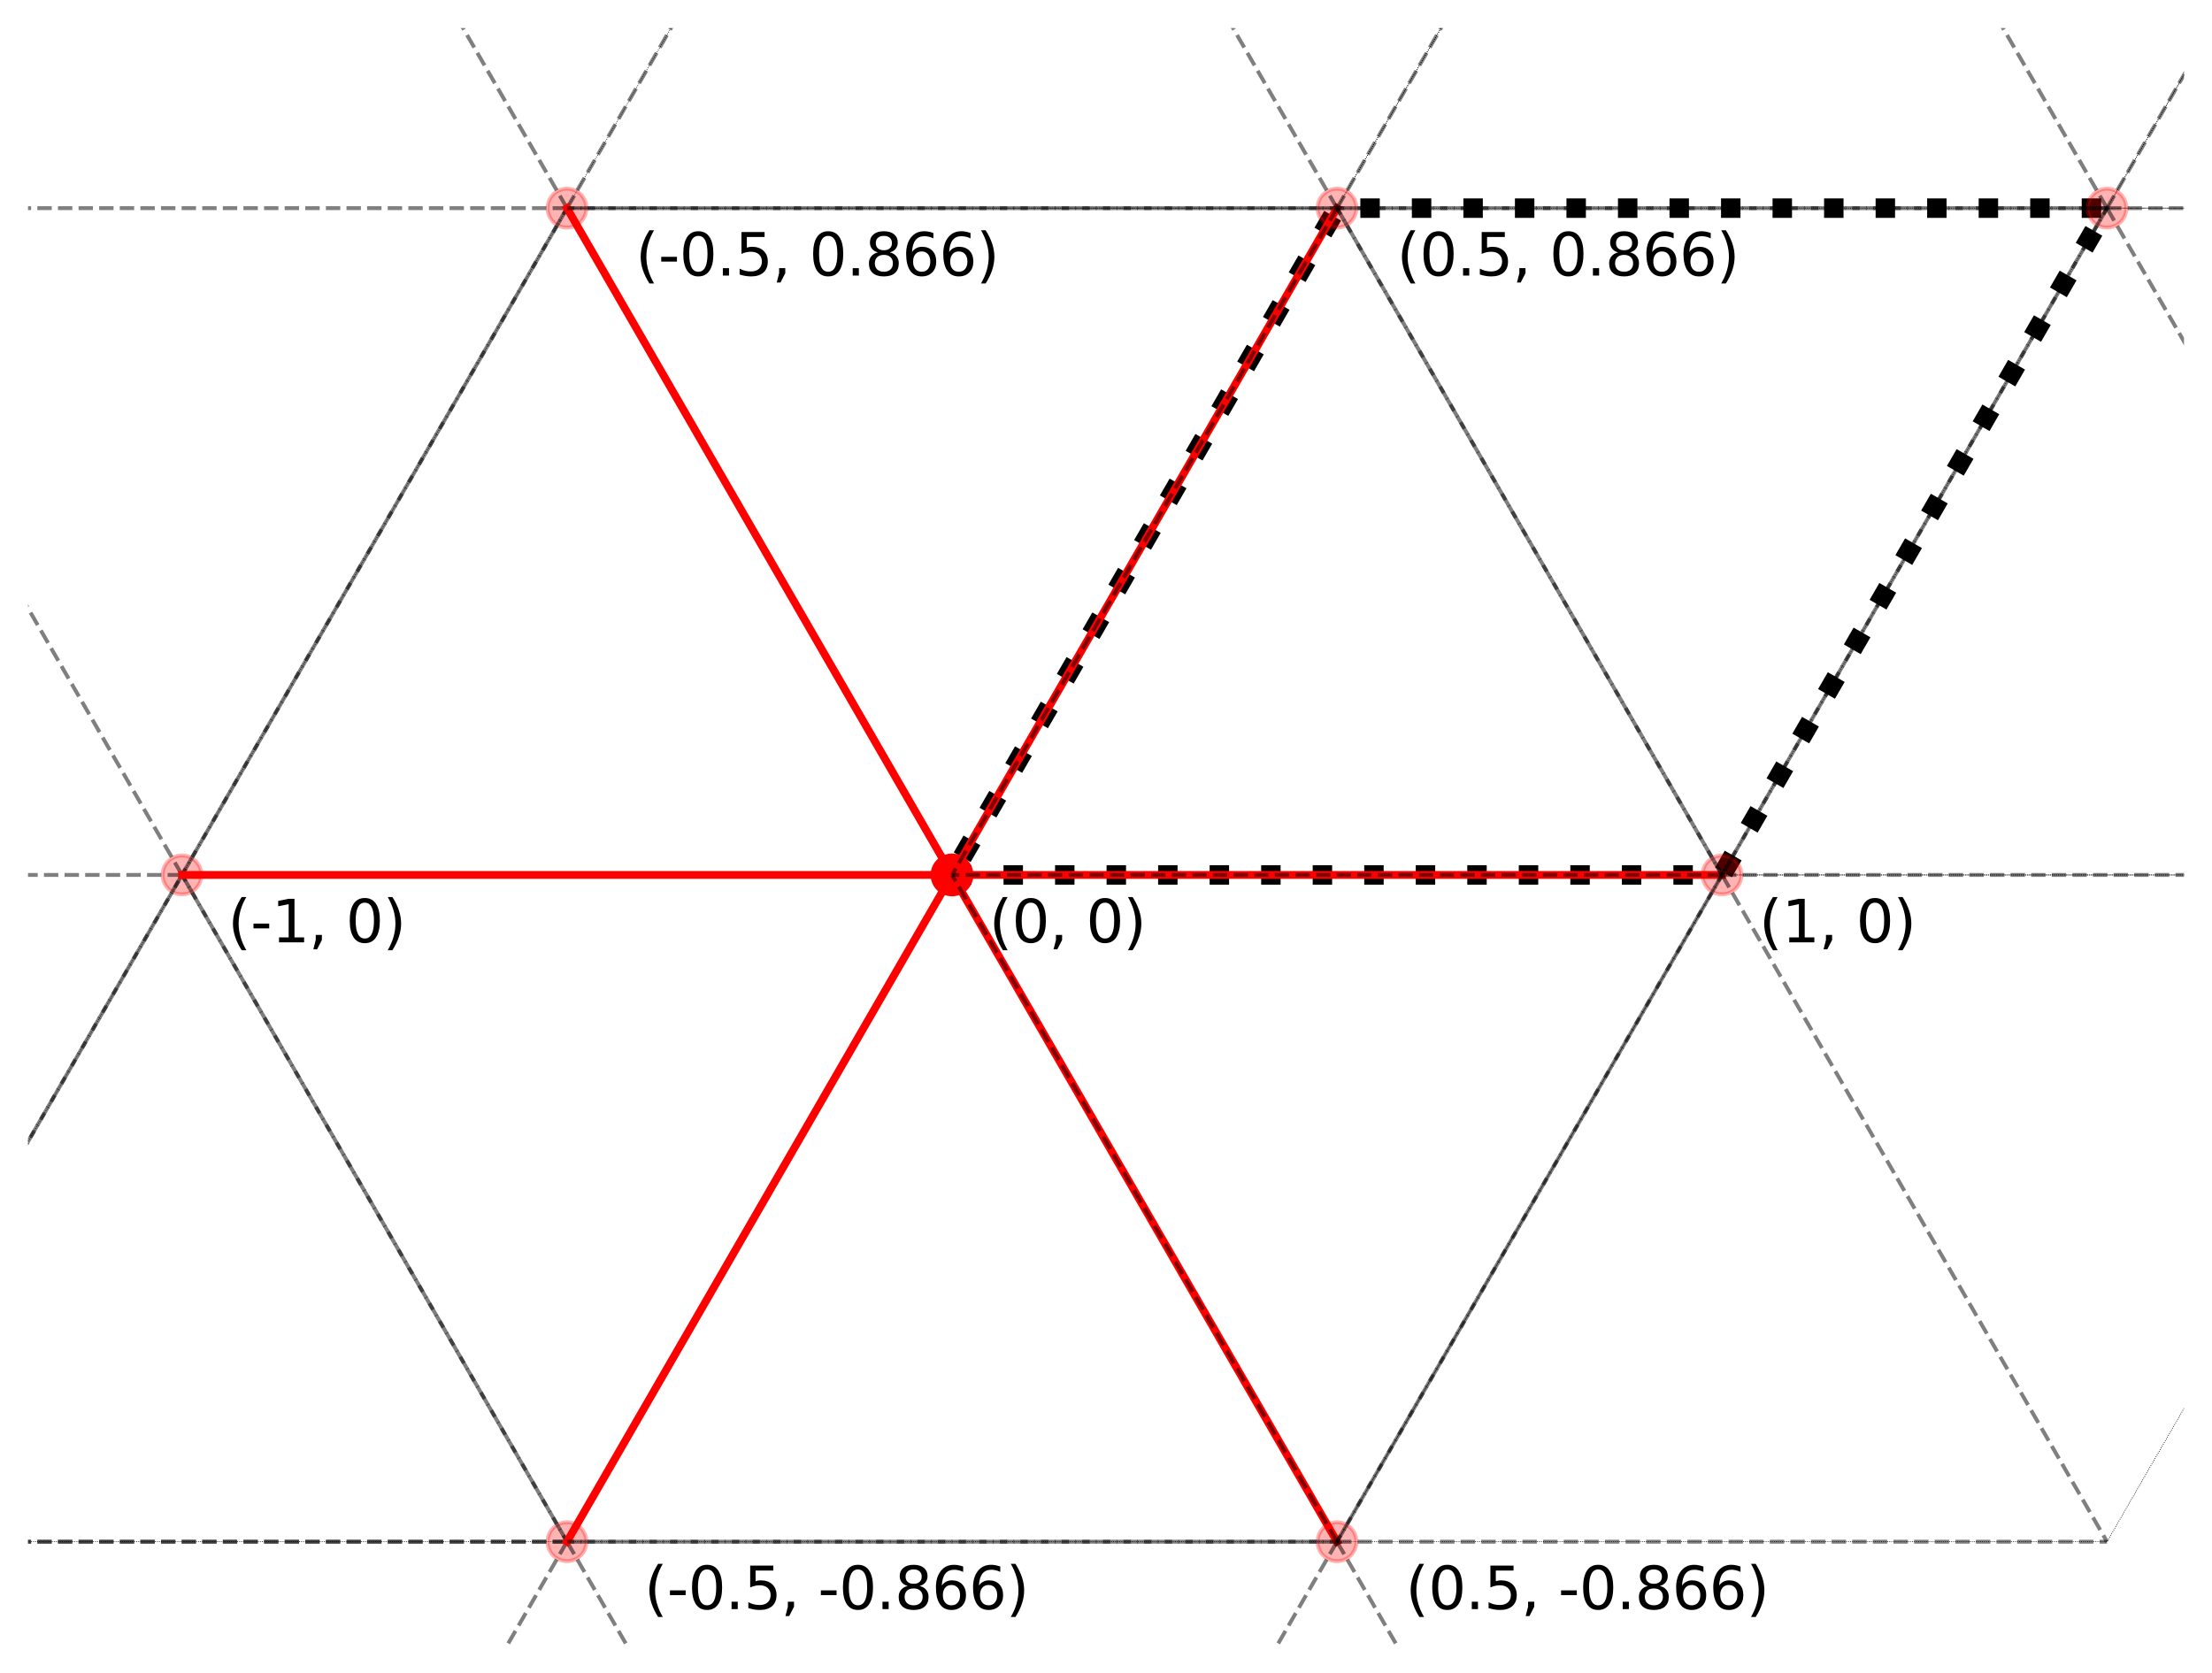 <?xml version="1.0" encoding="utf-8" standalone="no"?>
<!DOCTYPE svg PUBLIC "-//W3C//DTD SVG 1.1//EN"
  "http://www.w3.org/Graphics/SVG/1.1/DTD/svg11.dtd">
<svg xmlns:xlink="http://www.w3.org/1999/xlink" width="568.8pt" height="430.2pt" viewBox="0 0 568.8 430.2" xmlns="http://www.w3.org/2000/svg" version="1.1">
 <defs>
  <style type="text/css">*{stroke-linejoin: round; stroke-linecap: butt}</style>
 </defs>
 <g id="figure_1">
  <g id="patch_1">
   <path d="M 0 430.2 
L 568.8 430.2 
L 568.8 0 
L 0 0 
z
" style="fill: #ffffff"/>
  </g>
  <g id="axes_1">
   <g id="patch_2">
    <path d="M -1 396.473 
L 145.8 396.473 
L 244.8 225 
L 46.8 225 
L -1 307.792 
" clip-path="url(#p25878065ec)" style="fill: none; stroke-dasharray: 0.2,0.33; stroke-dashoffset: 0; stroke: #000000; stroke-width: 0.2; stroke-linejoin: miter"/>
   </g>
   <g id="PathCollection_1">
    <defs>
     <path id="mae06cfcfb0" d="M 0 5 
C 1.326 5 2.598 4.473 3.536 3.536 
C 4.473 2.598 5 1.326 5 0 
C 5 -1.326 4.473 -2.598 3.536 -3.536 
C 2.598 -4.473 1.326 -5 0 -5 
C -1.326 -5 -2.598 -4.473 -3.536 -3.536 
C -4.473 -2.598 -5 -1.326 -5 0 
C -5 1.326 -4.473 2.598 -3.536 3.536 
C -2.598 4.473 -1.326 5 0 5 
z
" style="stroke: #ff0000; stroke-opacity: 0.3"/>
    </defs>
    <g clip-path="url(#p25878065ec)"/>
   </g>
   <g id="patch_3">
    <path d="M 46.8 225 
L 244.8 225 
L 343.8 53.527 
L 145.8 53.527 
L 46.8 225 
z
" clip-path="url(#p25878065ec)" style="fill: none; stroke-dasharray: 0.2,0.33; stroke-dashoffset: 0; stroke: #000000; stroke-width: 0.2; stroke-linejoin: miter"/>
   </g>
   <g id="PathCollection_2">
    <g clip-path="url(#p25878065ec)">
     <use xlink:href="#mae06cfcfb0" x="46.8" y="225" style="fill: #ff0000; fill-opacity: 0.3; stroke: #ff0000; stroke-opacity: 0.3"/>
    </g>
   </g>
   <g id="patch_4">
    <path d="M 145.8 53.527 
L 343.8 53.527 
L 375.281 -1 
M 177.281 -1 
L 145.8 53.527 
" clip-path="url(#p25878065ec)" style="fill: none; stroke-dasharray: 0.2,0.33; stroke-dashoffset: 0; stroke: #000000; stroke-width: 0.2; stroke-linejoin: miter"/>
   </g>
   <g id="PathCollection_3">
    <g clip-path="url(#p25878065ec)">
     <use xlink:href="#mae06cfcfb0" x="145.8" y="53.527" style="fill: #ff0000; fill-opacity: 0.3; stroke: #ff0000; stroke-opacity: 0.3"/>
    </g>
   </g>
   <g id="patch_5">
    <path d="M 145.8 396.473 
L 343.8 396.473 
L 442.8 225 
L 244.8 225 
L 145.8 396.473 
z
" clip-path="url(#p25878065ec)" style="fill: none; stroke-dasharray: 0.2,0.33; stroke-dashoffset: 0; stroke: #000000; stroke-width: 0.2; stroke-linejoin: miter"/>
   </g>
   <g id="PathCollection_4">
    <g clip-path="url(#p25878065ec)">
     <use xlink:href="#mae06cfcfb0" x="145.8" y="396.473" style="fill: #ff0000; fill-opacity: 0.3; stroke: #ff0000; stroke-opacity: 0.3"/>
    </g>
   </g>
   <g id="patch_6">
    <path d="M 244.8 225 
L 442.8 225 
L 541.8 53.527 
L 343.8 53.527 
L 244.8 225 
z
" clip-path="url(#p25878065ec)" style="fill: none; stroke-dasharray: 5,8.25; stroke-dashoffset: 0; stroke: #000000; stroke-width: 5; stroke-linejoin: miter"/>
   </g>
   <g id="PathCollection_5">
    <defs>
     <path id="mf200afc626" d="M 0 5 
C 1.326 5 2.598 4.473 3.536 3.536 
C 4.473 2.598 5 1.326 5 0 
C 5 -1.326 4.473 -2.598 3.536 -3.536 
C 2.598 -4.473 1.326 -5 0 -5 
C -1.326 -5 -2.598 -4.473 -3.536 -3.536 
C -4.473 -2.598 -5 -1.326 -5 0 
C -5 1.326 -4.473 2.598 -3.536 3.536 
C -2.598 4.473 -1.326 5 0 5 
z
" style="stroke: #ff0000"/>
    </defs>
    <g clip-path="url(#p25878065ec)">
     <use xlink:href="#mf200afc626" x="244.8" y="225" style="fill: #ff0000; stroke: #ff0000"/>
    </g>
   </g>
   <g id="patch_7">
    <path d="M 343.8 53.527 
L 541.8 53.527 
L 569.8 5.03 
M 375.281 -1 
L 343.8 53.527 
" clip-path="url(#p25878065ec)" style="fill: none; stroke-dasharray: 0.2,0.33; stroke-dashoffset: 0; stroke: #000000; stroke-width: 0.2; stroke-linejoin: miter"/>
   </g>
   <g id="PathCollection_6">
    <g clip-path="url(#p25878065ec)">
     <use xlink:href="#mae06cfcfb0" x="343.8" y="53.527" style="fill: #ff0000; fill-opacity: 0.3; stroke: #ff0000; stroke-opacity: 0.3"/>
    </g>
   </g>
   <g id="patch_8">
    <path d="M 343.8 396.473 
L 541.8 396.473 
L 569.8 347.976 
M 569.8 225 
L 442.8 225 
L 343.8 396.473 
" clip-path="url(#p25878065ec)" style="fill: none; stroke-dasharray: 0.2,0.33; stroke-dashoffset: 0; stroke: #000000; stroke-width: 0.2; stroke-linejoin: miter"/>
   </g>
   <g id="PathCollection_7">
    <g clip-path="url(#p25878065ec)">
     <use xlink:href="#mae06cfcfb0" x="343.8" y="396.473" style="fill: #ff0000; fill-opacity: 0.3; stroke: #ff0000; stroke-opacity: 0.3"/>
    </g>
   </g>
   <g id="patch_9">
    <path d="M 442.8 225 
L 569.8 225 
M 569.8 53.527 
L 541.8 53.527 
L 442.8 225 
" clip-path="url(#p25878065ec)" style="fill: none; stroke-dasharray: 0.2,0.33; stroke-dashoffset: 0; stroke: #000000; stroke-width: 0.2; stroke-linejoin: miter"/>
   </g>
   <g id="PathCollection_8">
    <g clip-path="url(#p25878065ec)">
     <use xlink:href="#mae06cfcfb0" x="442.8" y="225" style="fill: #ff0000; fill-opacity: 0.3; stroke: #ff0000; stroke-opacity: 0.3"/>
    </g>
   </g>
   <g id="patch_10">
    <path d="M 541.8 53.527 
L 569.8 53.527 
M 569.8 5.03 
L 541.8 53.527 
" clip-path="url(#p25878065ec)" style="fill: none; stroke-dasharray: 0.2,0.33; stroke-dashoffset: 0; stroke: #000000; stroke-width: 0.2; stroke-linejoin: miter"/>
   </g>
   <g id="PathCollection_9">
    <g clip-path="url(#p25878065ec)">
     <use xlink:href="#mae06cfcfb0" x="541.8" y="53.527" style="fill: #ff0000; fill-opacity: 0.3; stroke: #ff0000; stroke-opacity: 0.3"/>
    </g>
   </g>
   <g id="line2d_1">
    <path d="M -1 396.473 
L 145.8 396.473 
" clip-path="url(#p25878065ec)" style="fill: none; stroke-dasharray: 3.7,1.6; stroke-dashoffset: 0; stroke: #000000; stroke-opacity: 0.5"/>
   </g>
   <g id="line2d_2">
    <path d="M -1 307.792 
L 46.8 225 
" clip-path="url(#p25878065ec)" style="fill: none; stroke-dasharray: 3.7,1.6; stroke-dashoffset: 0; stroke: #000000; stroke-opacity: 0.5"/>
   </g>
   <g id="line2d_3">
    <path clip-path="url(#p25878065ec)" style="fill: none; stroke-dasharray: 3.7,1.6; stroke-dashoffset: 0; stroke: #000000; stroke-opacity: 0.5"/>
   </g>
   <g id="line2d_4">
    <path clip-path="url(#p25878065ec)" style="fill: none; stroke-dasharray: 3.7,1.6; stroke-dashoffset: 0; stroke: #000000; stroke-opacity: 0.5"/>
   </g>
   <g id="line2d_5">
    <path clip-path="url(#p25878065ec)" style="fill: none; stroke-dasharray: 3.7,1.6; stroke-dashoffset: 0; stroke: #000000; stroke-opacity: 0.5"/>
   </g>
   <g id="line2d_6">
    <path clip-path="url(#p25878065ec)" style="fill: none; stroke-dasharray: 3.7,1.6; stroke-dashoffset: 0; stroke: #000000; stroke-opacity: 0.5"/>
   </g>
   <g id="line2d_7">
    <path d="M 46.8 225 
L 244.8 225 
" clip-path="url(#p25878065ec)" style="fill: none; stroke-dasharray: 3.7,1.6; stroke-dashoffset: 0; stroke: #000000; stroke-opacity: 0.5"/>
   </g>
   <g id="line2d_8">
    <path d="M 46.8 225 
L 145.8 53.527 
" clip-path="url(#p25878065ec)" style="fill: none; stroke-dasharray: 3.7,1.6; stroke-dashoffset: 0; stroke: #000000; stroke-opacity: 0.5"/>
   </g>
   <g id="line2d_9">
    <path d="M 46.8 225 
L -1 142.208 
" clip-path="url(#p25878065ec)" style="fill: none; stroke-dasharray: 3.7,1.6; stroke-dashoffset: 0; stroke: #000000; stroke-opacity: 0.5"/>
   </g>
   <g id="line2d_10">
    <path d="M 46.8 225 
L -1 225 
" clip-path="url(#p25878065ec)" style="fill: none; stroke-dasharray: 3.7,1.6; stroke-dashoffset: 0; stroke: #000000; stroke-opacity: 0.5"/>
   </g>
   <g id="line2d_11">
    <path d="M 46.8 225 
L -1 307.792 
" clip-path="url(#p25878065ec)" style="fill: none; stroke-dasharray: 3.7,1.6; stroke-dashoffset: 0; stroke: #000000; stroke-opacity: 0.5"/>
   </g>
   <g id="line2d_12">
    <path d="M 46.8 225 
L 145.8 396.473 
" clip-path="url(#p25878065ec)" style="fill: none; stroke-dasharray: 3.7,1.6; stroke-dashoffset: 0; stroke: #000000; stroke-opacity: 0.5"/>
   </g>
   <g id="line2d_13">
    <path d="M 145.8 53.527 
L 343.8 53.527 
" clip-path="url(#p25878065ec)" style="fill: none; stroke-dasharray: 3.7,1.6; stroke-dashoffset: 0; stroke: #000000; stroke-opacity: 0.5"/>
   </g>
   <g id="line2d_14">
    <path d="M 145.8 53.527 
L 177.281 -1 
" clip-path="url(#p25878065ec)" style="fill: none; stroke-dasharray: 3.7,1.6; stroke-dashoffset: 0; stroke: #000000; stroke-opacity: 0.5"/>
   </g>
   <g id="line2d_15">
    <path d="M 145.8 53.527 
L 114.319 -1 
" clip-path="url(#p25878065ec)" style="fill: none; stroke-dasharray: 3.7,1.6; stroke-dashoffset: 0; stroke: #000000; stroke-opacity: 0.5"/>
   </g>
   <g id="line2d_16">
    <path d="M 145.8 53.527 
L -1 53.527 
" clip-path="url(#p25878065ec)" style="fill: none; stroke-dasharray: 3.7,1.6; stroke-dashoffset: 0; stroke: #000000; stroke-opacity: 0.5"/>
   </g>
   <g id="line2d_17">
    <path d="M 145.8 53.527 
L 46.8 225 
" clip-path="url(#p25878065ec)" style="fill: none; stroke-dasharray: 3.7,1.6; stroke-dashoffset: 0; stroke: #000000; stroke-opacity: 0.5"/>
   </g>
   <g id="line2d_18">
    <path d="M 145.8 53.527 
L 244.8 225 
" clip-path="url(#p25878065ec)" style="fill: none; stroke-dasharray: 3.7,1.6; stroke-dashoffset: 0; stroke: #000000; stroke-opacity: 0.5"/>
   </g>
   <g id="line2d_19">
    <path d="M 145.8 396.473 
L 343.8 396.473 
" clip-path="url(#p25878065ec)" style="fill: none; stroke-dasharray: 3.7,1.6; stroke-dashoffset: 0; stroke: #000000; stroke-opacity: 0.5"/>
   </g>
   <g id="line2d_20">
    <path d="M 145.8 396.473 
L 244.8 225 
" clip-path="url(#p25878065ec)" style="fill: none; stroke-dasharray: 3.7,1.6; stroke-dashoffset: 0; stroke: #000000; stroke-opacity: 0.5"/>
   </g>
   <g id="line2d_21">
    <path d="M 145.8 396.473 
L 46.8 225 
" clip-path="url(#p25878065ec)" style="fill: none; stroke-dasharray: 3.7,1.6; stroke-dashoffset: 0; stroke: #000000; stroke-opacity: 0.5"/>
   </g>
   <g id="line2d_22">
    <path d="M 145.8 396.473 
L -1 396.473 
" clip-path="url(#p25878065ec)" style="fill: none; stroke-dasharray: 3.7,1.6; stroke-dashoffset: 0; stroke: #000000; stroke-opacity: 0.5"/>
   </g>
   <g id="line2d_23">
    <path d="M 145.8 396.473 
L 125.75 431.2 
" clip-path="url(#p25878065ec)" style="fill: none; stroke-dasharray: 3.7,1.6; stroke-dashoffset: 0; stroke: #000000; stroke-opacity: 0.5"/>
   </g>
   <g id="line2d_24">
    <path d="M 145.8 396.473 
L 165.85 431.2 
" clip-path="url(#p25878065ec)" style="fill: none; stroke-dasharray: 3.7,1.6; stroke-dashoffset: 0; stroke: #000000; stroke-opacity: 0.5"/>
   </g>
   <g id="line2d_25">
    <path d="M 244.8 225 
L 442.8 225 
" clip-path="url(#p25878065ec)" style="fill: none; stroke: #ff0000; stroke-width: 2; stroke-linecap: square"/>
   </g>
   <g id="line2d_26">
    <path d="M 244.8 225 
L 343.8 53.527 
" clip-path="url(#p25878065ec)" style="fill: none; stroke: #ff0000; stroke-width: 2; stroke-linecap: square"/>
   </g>
   <g id="line2d_27">
    <path d="M 244.8 225 
L 145.8 53.527 
" clip-path="url(#p25878065ec)" style="fill: none; stroke: #ff0000; stroke-width: 2; stroke-linecap: square"/>
   </g>
   <g id="line2d_28">
    <path d="M 244.8 225 
L 46.8 225 
" clip-path="url(#p25878065ec)" style="fill: none; stroke: #ff0000; stroke-width: 2; stroke-linecap: square"/>
   </g>
   <g id="line2d_29">
    <path d="M 244.8 225 
L 145.8 396.473 
" clip-path="url(#p25878065ec)" style="fill: none; stroke: #ff0000; stroke-width: 2; stroke-linecap: square"/>
   </g>
   <g id="line2d_30">
    <path d="M 244.8 225 
L 343.8 396.473 
" clip-path="url(#p25878065ec)" style="fill: none; stroke: #ff0000; stroke-width: 2; stroke-linecap: square"/>
   </g>
   <g id="line2d_31">
    <path d="M 343.8 53.527 
L 541.8 53.527 
" clip-path="url(#p25878065ec)" style="fill: none; stroke-dasharray: 3.7,1.6; stroke-dashoffset: 0; stroke: #000000; stroke-opacity: 0.5"/>
   </g>
   <g id="line2d_32">
    <path d="M 343.8 53.527 
L 375.281 -1 
" clip-path="url(#p25878065ec)" style="fill: none; stroke-dasharray: 3.7,1.6; stroke-dashoffset: 0; stroke: #000000; stroke-opacity: 0.5"/>
   </g>
   <g id="line2d_33">
    <path d="M 343.8 53.527 
L 312.319 -1 
" clip-path="url(#p25878065ec)" style="fill: none; stroke-dasharray: 3.7,1.6; stroke-dashoffset: 0; stroke: #000000; stroke-opacity: 0.5"/>
   </g>
   <g id="line2d_34">
    <path d="M 343.8 53.527 
L 145.8 53.527 
" clip-path="url(#p25878065ec)" style="fill: none; stroke-dasharray: 3.7,1.6; stroke-dashoffset: 0; stroke: #000000; stroke-opacity: 0.5"/>
   </g>
   <g id="line2d_35">
    <path d="M 343.8 53.527 
L 244.8 225 
" clip-path="url(#p25878065ec)" style="fill: none; stroke-dasharray: 3.7,1.6; stroke-dashoffset: 0; stroke: #000000; stroke-opacity: 0.5"/>
   </g>
   <g id="line2d_36">
    <path d="M 343.8 53.527 
L 442.8 225 
" clip-path="url(#p25878065ec)" style="fill: none; stroke-dasharray: 3.7,1.6; stroke-dashoffset: 0; stroke: #000000; stroke-opacity: 0.5"/>
   </g>
   <g id="line2d_37">
    <path d="M 343.8 396.473 
L 541.8 396.473 
" clip-path="url(#p25878065ec)" style="fill: none; stroke-dasharray: 3.7,1.6; stroke-dashoffset: 0; stroke: #000000; stroke-opacity: 0.5"/>
   </g>
   <g id="line2d_38">
    <path d="M 343.8 396.473 
L 442.8 225 
" clip-path="url(#p25878065ec)" style="fill: none; stroke-dasharray: 3.7,1.6; stroke-dashoffset: 0; stroke: #000000; stroke-opacity: 0.5"/>
   </g>
   <g id="line2d_39">
    <path d="M 343.8 396.473 
L 244.8 225 
" clip-path="url(#p25878065ec)" style="fill: none; stroke-dasharray: 3.7,1.6; stroke-dashoffset: 0; stroke: #000000; stroke-opacity: 0.5"/>
   </g>
   <g id="line2d_40">
    <path d="M 343.8 396.473 
L 145.8 396.473 
" clip-path="url(#p25878065ec)" style="fill: none; stroke-dasharray: 3.7,1.6; stroke-dashoffset: 0; stroke: #000000; stroke-opacity: 0.5"/>
   </g>
   <g id="line2d_41">
    <path d="M 343.8 396.473 
L 323.75 431.2 
" clip-path="url(#p25878065ec)" style="fill: none; stroke-dasharray: 3.7,1.6; stroke-dashoffset: 0; stroke: #000000; stroke-opacity: 0.5"/>
   </g>
   <g id="line2d_42">
    <path d="M 343.8 396.473 
L 363.85 431.2 
" clip-path="url(#p25878065ec)" style="fill: none; stroke-dasharray: 3.7,1.6; stroke-dashoffset: 0; stroke: #000000; stroke-opacity: 0.5"/>
   </g>
   <g id="line2d_43">
    <path d="M 442.8 225 
L 569.8 225 
" clip-path="url(#p25878065ec)" style="fill: none; stroke-dasharray: 3.7,1.6; stroke-dashoffset: 0; stroke: #000000; stroke-opacity: 0.5"/>
   </g>
   <g id="line2d_44">
    <path d="M 442.8 225 
L 541.8 53.527 
" clip-path="url(#p25878065ec)" style="fill: none; stroke-dasharray: 3.7,1.6; stroke-dashoffset: 0; stroke: #000000; stroke-opacity: 0.5"/>
   </g>
   <g id="line2d_45">
    <path d="M 442.8 225 
L 343.8 53.527 
" clip-path="url(#p25878065ec)" style="fill: none; stroke-dasharray: 3.7,1.6; stroke-dashoffset: 0; stroke: #000000; stroke-opacity: 0.5"/>
   </g>
   <g id="line2d_46">
    <path d="M 442.8 225 
L 244.8 225 
" clip-path="url(#p25878065ec)" style="fill: none; stroke-dasharray: 3.7,1.6; stroke-dashoffset: 0; stroke: #000000; stroke-opacity: 0.5"/>
   </g>
   <g id="line2d_47">
    <path d="M 442.8 225 
L 343.8 396.473 
" clip-path="url(#p25878065ec)" style="fill: none; stroke-dasharray: 3.7,1.6; stroke-dashoffset: 0; stroke: #000000; stroke-opacity: 0.5"/>
   </g>
   <g id="line2d_48">
    <path d="M 442.8 225 
L 541.8 396.473 
" clip-path="url(#p25878065ec)" style="fill: none; stroke-dasharray: 3.7,1.6; stroke-dashoffset: 0; stroke: #000000; stroke-opacity: 0.5"/>
   </g>
   <g id="line2d_49">
    <path d="M 541.8 53.527 
L 569.8 53.527 
" clip-path="url(#p25878065ec)" style="fill: none; stroke-dasharray: 3.7,1.6; stroke-dashoffset: 0; stroke: #000000; stroke-opacity: 0.5"/>
   </g>
   <g id="line2d_50">
    <path d="M 541.8 53.527 
L 569.8 5.03 
" clip-path="url(#p25878065ec)" style="fill: none; stroke-dasharray: 3.7,1.6; stroke-dashoffset: 0; stroke: #000000; stroke-opacity: 0.5"/>
   </g>
   <g id="line2d_51">
    <path d="M 541.8 53.527 
L 510.319 -1 
" clip-path="url(#p25878065ec)" style="fill: none; stroke-dasharray: 3.7,1.6; stroke-dashoffset: 0; stroke: #000000; stroke-opacity: 0.5"/>
   </g>
   <g id="line2d_52">
    <path d="M 541.8 53.527 
L 343.8 53.527 
" clip-path="url(#p25878065ec)" style="fill: none; stroke-dasharray: 3.7,1.6; stroke-dashoffset: 0; stroke: #000000; stroke-opacity: 0.5"/>
   </g>
   <g id="line2d_53">
    <path d="M 541.8 53.527 
L 442.8 225 
" clip-path="url(#p25878065ec)" style="fill: none; stroke-dasharray: 3.7,1.6; stroke-dashoffset: 0; stroke: #000000; stroke-opacity: 0.5"/>
   </g>
   <g id="line2d_54">
    <path d="M 541.8 53.527 
L 569.8 102.024 
" clip-path="url(#p25878065ec)" style="fill: none; stroke-dasharray: 3.7,1.6; stroke-dashoffset: 0; stroke: #000000; stroke-opacity: 0.5"/>
   </g>
   <g id="text_1">
    <!-- (0, 0) -->
    <g transform="translate(254.337 242.339) scale(0.15 -0.15)">
     <defs>
      <path id="DejaVuSans-28" d="M 1984 4856 
Q 1566 4138 1362 3434 
Q 1159 2731 1159 2009 
Q 1159 1288 1364 580 
Q 1569 -128 1984 -844 
L 1484 -844 
Q 1016 -109 783 600 
Q 550 1309 550 2009 
Q 550 2706 781 3412 
Q 1013 4119 1484 4856 
L 1984 4856 
z
" transform="scale(0.016)"/>
      <path id="DejaVuSans-30" d="M 2034 4250 
Q 1547 4250 1301 3770 
Q 1056 3291 1056 2328 
Q 1056 1369 1301 889 
Q 1547 409 2034 409 
Q 2525 409 2770 889 
Q 3016 1369 3016 2328 
Q 3016 3291 2770 3770 
Q 2525 4250 2034 4250 
z
M 2034 4750 
Q 2819 4750 3233 4129 
Q 3647 3509 3647 2328 
Q 3647 1150 3233 529 
Q 2819 -91 2034 -91 
Q 1250 -91 836 529 
Q 422 1150 422 2328 
Q 422 3509 836 4129 
Q 1250 4750 2034 4750 
z
" transform="scale(0.016)"/>
      <path id="DejaVuSans-2c" d="M 750 794 
L 1409 794 
L 1409 256 
L 897 -744 
L 494 -744 
L 750 256 
L 750 794 
z
" transform="scale(0.016)"/>
      <path id="DejaVuSans-20" transform="scale(0.016)"/>
      <path id="DejaVuSans-29" d="M 513 4856 
L 1013 4856 
Q 1481 4119 1714 3412 
Q 1947 2706 1947 2009 
Q 1947 1309 1714 600 
Q 1481 -109 1013 -844 
L 513 -844 
Q 928 -128 1133 580 
Q 1338 1288 1338 2009 
Q 1338 2731 1133 3434 
Q 928 4138 513 4856 
z
" transform="scale(0.016)"/>
     </defs>
     <use xlink:href="#DejaVuSans-28"/>
     <use xlink:href="#DejaVuSans-30" transform="translate(39.014 0)"/>
     <use xlink:href="#DejaVuSans-2c" transform="translate(102.637 0)"/>
     <use xlink:href="#DejaVuSans-20" transform="translate(134.424 0)"/>
     <use xlink:href="#DejaVuSans-30" transform="translate(166.211 0)"/>
     <use xlink:href="#DejaVuSans-29" transform="translate(229.834 0)"/>
    </g>
   </g>
   <g id="text_2">
    <!-- (1, 0) -->
    <g transform="translate(452.337 242.339) scale(0.15 -0.15)">
     <defs>
      <path id="DejaVuSans-31" d="M 794 531 
L 1825 531 
L 1825 4091 
L 703 3866 
L 703 4441 
L 1819 4666 
L 2450 4666 
L 2450 531 
L 3481 531 
L 3481 0 
L 794 0 
L 794 531 
z
" transform="scale(0.016)"/>
     </defs>
     <use xlink:href="#DejaVuSans-28"/>
     <use xlink:href="#DejaVuSans-31" transform="translate(39.014 0)"/>
     <use xlink:href="#DejaVuSans-2c" transform="translate(102.637 0)"/>
     <use xlink:href="#DejaVuSans-20" transform="translate(134.424 0)"/>
     <use xlink:href="#DejaVuSans-30" transform="translate(166.211 0)"/>
     <use xlink:href="#DejaVuSans-29" transform="translate(229.834 0)"/>
    </g>
   </g>
   <g id="text_3">
    <!-- (0.5, 0.866) -->
    <g transform="translate(359.182 70.866) scale(0.15 -0.15)">
     <defs>
      <path id="DejaVuSans-2e" d="M 684 794 
L 1344 794 
L 1344 0 
L 684 0 
L 684 794 
z
" transform="scale(0.016)"/>
      <path id="DejaVuSans-35" d="M 691 4666 
L 3169 4666 
L 3169 4134 
L 1269 4134 
L 1269 2991 
Q 1406 3038 1543 3061 
Q 1681 3084 1819 3084 
Q 2600 3084 3056 2656 
Q 3513 2228 3513 1497 
Q 3513 744 3044 326 
Q 2575 -91 1722 -91 
Q 1428 -91 1123 -41 
Q 819 9 494 109 
L 494 744 
Q 775 591 1075 516 
Q 1375 441 1709 441 
Q 2250 441 2565 725 
Q 2881 1009 2881 1497 
Q 2881 1984 2565 2268 
Q 2250 2553 1709 2553 
Q 1456 2553 1204 2497 
Q 953 2441 691 2322 
L 691 4666 
z
" transform="scale(0.016)"/>
      <path id="DejaVuSans-38" d="M 2034 2216 
Q 1584 2216 1326 1975 
Q 1069 1734 1069 1313 
Q 1069 891 1326 650 
Q 1584 409 2034 409 
Q 2484 409 2743 651 
Q 3003 894 3003 1313 
Q 3003 1734 2745 1975 
Q 2488 2216 2034 2216 
z
M 1403 2484 
Q 997 2584 770 2862 
Q 544 3141 544 3541 
Q 544 4100 942 4425 
Q 1341 4750 2034 4750 
Q 2731 4750 3128 4425 
Q 3525 4100 3525 3541 
Q 3525 3141 3298 2862 
Q 3072 2584 2669 2484 
Q 3125 2378 3379 2068 
Q 3634 1759 3634 1313 
Q 3634 634 3220 271 
Q 2806 -91 2034 -91 
Q 1263 -91 848 271 
Q 434 634 434 1313 
Q 434 1759 690 2068 
Q 947 2378 1403 2484 
z
M 1172 3481 
Q 1172 3119 1398 2916 
Q 1625 2713 2034 2713 
Q 2441 2713 2670 2916 
Q 2900 3119 2900 3481 
Q 2900 3844 2670 4047 
Q 2441 4250 2034 4250 
Q 1625 4250 1398 4047 
Q 1172 3844 1172 3481 
z
" transform="scale(0.016)"/>
      <path id="DejaVuSans-36" d="M 2113 2584 
Q 1688 2584 1439 2293 
Q 1191 2003 1191 1497 
Q 1191 994 1439 701 
Q 1688 409 2113 409 
Q 2538 409 2786 701 
Q 3034 994 3034 1497 
Q 3034 2003 2786 2293 
Q 2538 2584 2113 2584 
z
M 3366 4563 
L 3366 3988 
Q 3128 4100 2886 4159 
Q 2644 4219 2406 4219 
Q 1781 4219 1451 3797 
Q 1122 3375 1075 2522 
Q 1259 2794 1537 2939 
Q 1816 3084 2150 3084 
Q 2853 3084 3261 2657 
Q 3669 2231 3669 1497 
Q 3669 778 3244 343 
Q 2819 -91 2113 -91 
Q 1303 -91 875 529 
Q 447 1150 447 2328 
Q 447 3434 972 4092 
Q 1497 4750 2381 4750 
Q 2619 4750 2861 4703 
Q 3103 4656 3366 4563 
z
" transform="scale(0.016)"/>
     </defs>
     <use xlink:href="#DejaVuSans-28"/>
     <use xlink:href="#DejaVuSans-30" transform="translate(39.014 0)"/>
     <use xlink:href="#DejaVuSans-2e" transform="translate(102.637 0)"/>
     <use xlink:href="#DejaVuSans-35" transform="translate(134.424 0)"/>
     <use xlink:href="#DejaVuSans-2c" transform="translate(198.047 0)"/>
     <use xlink:href="#DejaVuSans-20" transform="translate(229.834 0)"/>
     <use xlink:href="#DejaVuSans-30" transform="translate(261.621 0)"/>
     <use xlink:href="#DejaVuSans-2e" transform="translate(325.244 0)"/>
     <use xlink:href="#DejaVuSans-38" transform="translate(357.031 0)"/>
     <use xlink:href="#DejaVuSans-36" transform="translate(420.654 0)"/>
     <use xlink:href="#DejaVuSans-36" transform="translate(484.277 0)"/>
     <use xlink:href="#DejaVuSans-29" transform="translate(547.9 0)"/>
    </g>
   </g>
   <g id="text_4">
    <!-- (-0.5, 0.866) -->
    <g transform="translate(163.426 70.866) scale(0.15 -0.15)">
     <defs>
      <path id="DejaVuSans-2d" d="M 313 2009 
L 1997 2009 
L 1997 1497 
L 313 1497 
L 313 2009 
z
" transform="scale(0.016)"/>
     </defs>
     <use xlink:href="#DejaVuSans-28"/>
     <use xlink:href="#DejaVuSans-2d" transform="translate(39.014 0)"/>
     <use xlink:href="#DejaVuSans-30" transform="translate(75.098 0)"/>
     <use xlink:href="#DejaVuSans-2e" transform="translate(138.721 0)"/>
     <use xlink:href="#DejaVuSans-35" transform="translate(170.508 0)"/>
     <use xlink:href="#DejaVuSans-2c" transform="translate(234.131 0)"/>
     <use xlink:href="#DejaVuSans-20" transform="translate(265.918 0)"/>
     <use xlink:href="#DejaVuSans-30" transform="translate(297.705 0)"/>
     <use xlink:href="#DejaVuSans-2e" transform="translate(361.328 0)"/>
     <use xlink:href="#DejaVuSans-38" transform="translate(393.115 0)"/>
     <use xlink:href="#DejaVuSans-36" transform="translate(456.738 0)"/>
     <use xlink:href="#DejaVuSans-36" transform="translate(520.361 0)"/>
     <use xlink:href="#DejaVuSans-29" transform="translate(583.984 0)"/>
    </g>
   </g>
   <g id="text_5">
    <!-- (-1, 0) -->
    <g transform="translate(58.581 242.339) scale(0.15 -0.15)">
     <use xlink:href="#DejaVuSans-28"/>
     <use xlink:href="#DejaVuSans-2d" transform="translate(39.014 0)"/>
     <use xlink:href="#DejaVuSans-31" transform="translate(75.098 0)"/>
     <use xlink:href="#DejaVuSans-2c" transform="translate(138.721 0)"/>
     <use xlink:href="#DejaVuSans-20" transform="translate(170.508 0)"/>
     <use xlink:href="#DejaVuSans-30" transform="translate(202.295 0)"/>
     <use xlink:href="#DejaVuSans-29" transform="translate(265.918 0)"/>
    </g>
   </g>
   <g id="text_6">
    <!-- (-0.5, -0.866) -->
    <g transform="translate(165.67 413.812) scale(0.15 -0.15)">
     <use xlink:href="#DejaVuSans-28"/>
     <use xlink:href="#DejaVuSans-2d" transform="translate(39.014 0)"/>
     <use xlink:href="#DejaVuSans-30" transform="translate(75.098 0)"/>
     <use xlink:href="#DejaVuSans-2e" transform="translate(138.721 0)"/>
     <use xlink:href="#DejaVuSans-35" transform="translate(170.508 0)"/>
     <use xlink:href="#DejaVuSans-2c" transform="translate(234.131 0)"/>
     <use xlink:href="#DejaVuSans-20" transform="translate(265.918 0)"/>
     <use xlink:href="#DejaVuSans-2d" transform="translate(297.705 0)"/>
     <use xlink:href="#DejaVuSans-30" transform="translate(333.789 0)"/>
     <use xlink:href="#DejaVuSans-2e" transform="translate(397.412 0)"/>
     <use xlink:href="#DejaVuSans-38" transform="translate(429.199 0)"/>
     <use xlink:href="#DejaVuSans-36" transform="translate(492.822 0)"/>
     <use xlink:href="#DejaVuSans-36" transform="translate(556.445 0)"/>
     <use xlink:href="#DejaVuSans-29" transform="translate(620.068 0)"/>
    </g>
   </g>
   <g id="text_7">
    <!-- (0.5, -0.866) -->
    <g transform="translate(361.426 413.812) scale(0.15 -0.15)">
     <use xlink:href="#DejaVuSans-28"/>
     <use xlink:href="#DejaVuSans-30" transform="translate(39.014 0)"/>
     <use xlink:href="#DejaVuSans-2e" transform="translate(102.637 0)"/>
     <use xlink:href="#DejaVuSans-35" transform="translate(134.424 0)"/>
     <use xlink:href="#DejaVuSans-2c" transform="translate(198.047 0)"/>
     <use xlink:href="#DejaVuSans-20" transform="translate(229.834 0)"/>
     <use xlink:href="#DejaVuSans-2d" transform="translate(261.621 0)"/>
     <use xlink:href="#DejaVuSans-30" transform="translate(297.705 0)"/>
     <use xlink:href="#DejaVuSans-2e" transform="translate(361.328 0)"/>
     <use xlink:href="#DejaVuSans-38" transform="translate(393.115 0)"/>
     <use xlink:href="#DejaVuSans-36" transform="translate(456.738 0)"/>
     <use xlink:href="#DejaVuSans-36" transform="translate(520.361 0)"/>
     <use xlink:href="#DejaVuSans-29" transform="translate(583.984 0)"/>
    </g>
   </g>
  </g>
 </g>
 <defs>
  <clipPath id="p25878065ec">
   <rect x="7.2" y="7.2" width="554.4" height="415.8"/>
  </clipPath>
 </defs>
</svg>
